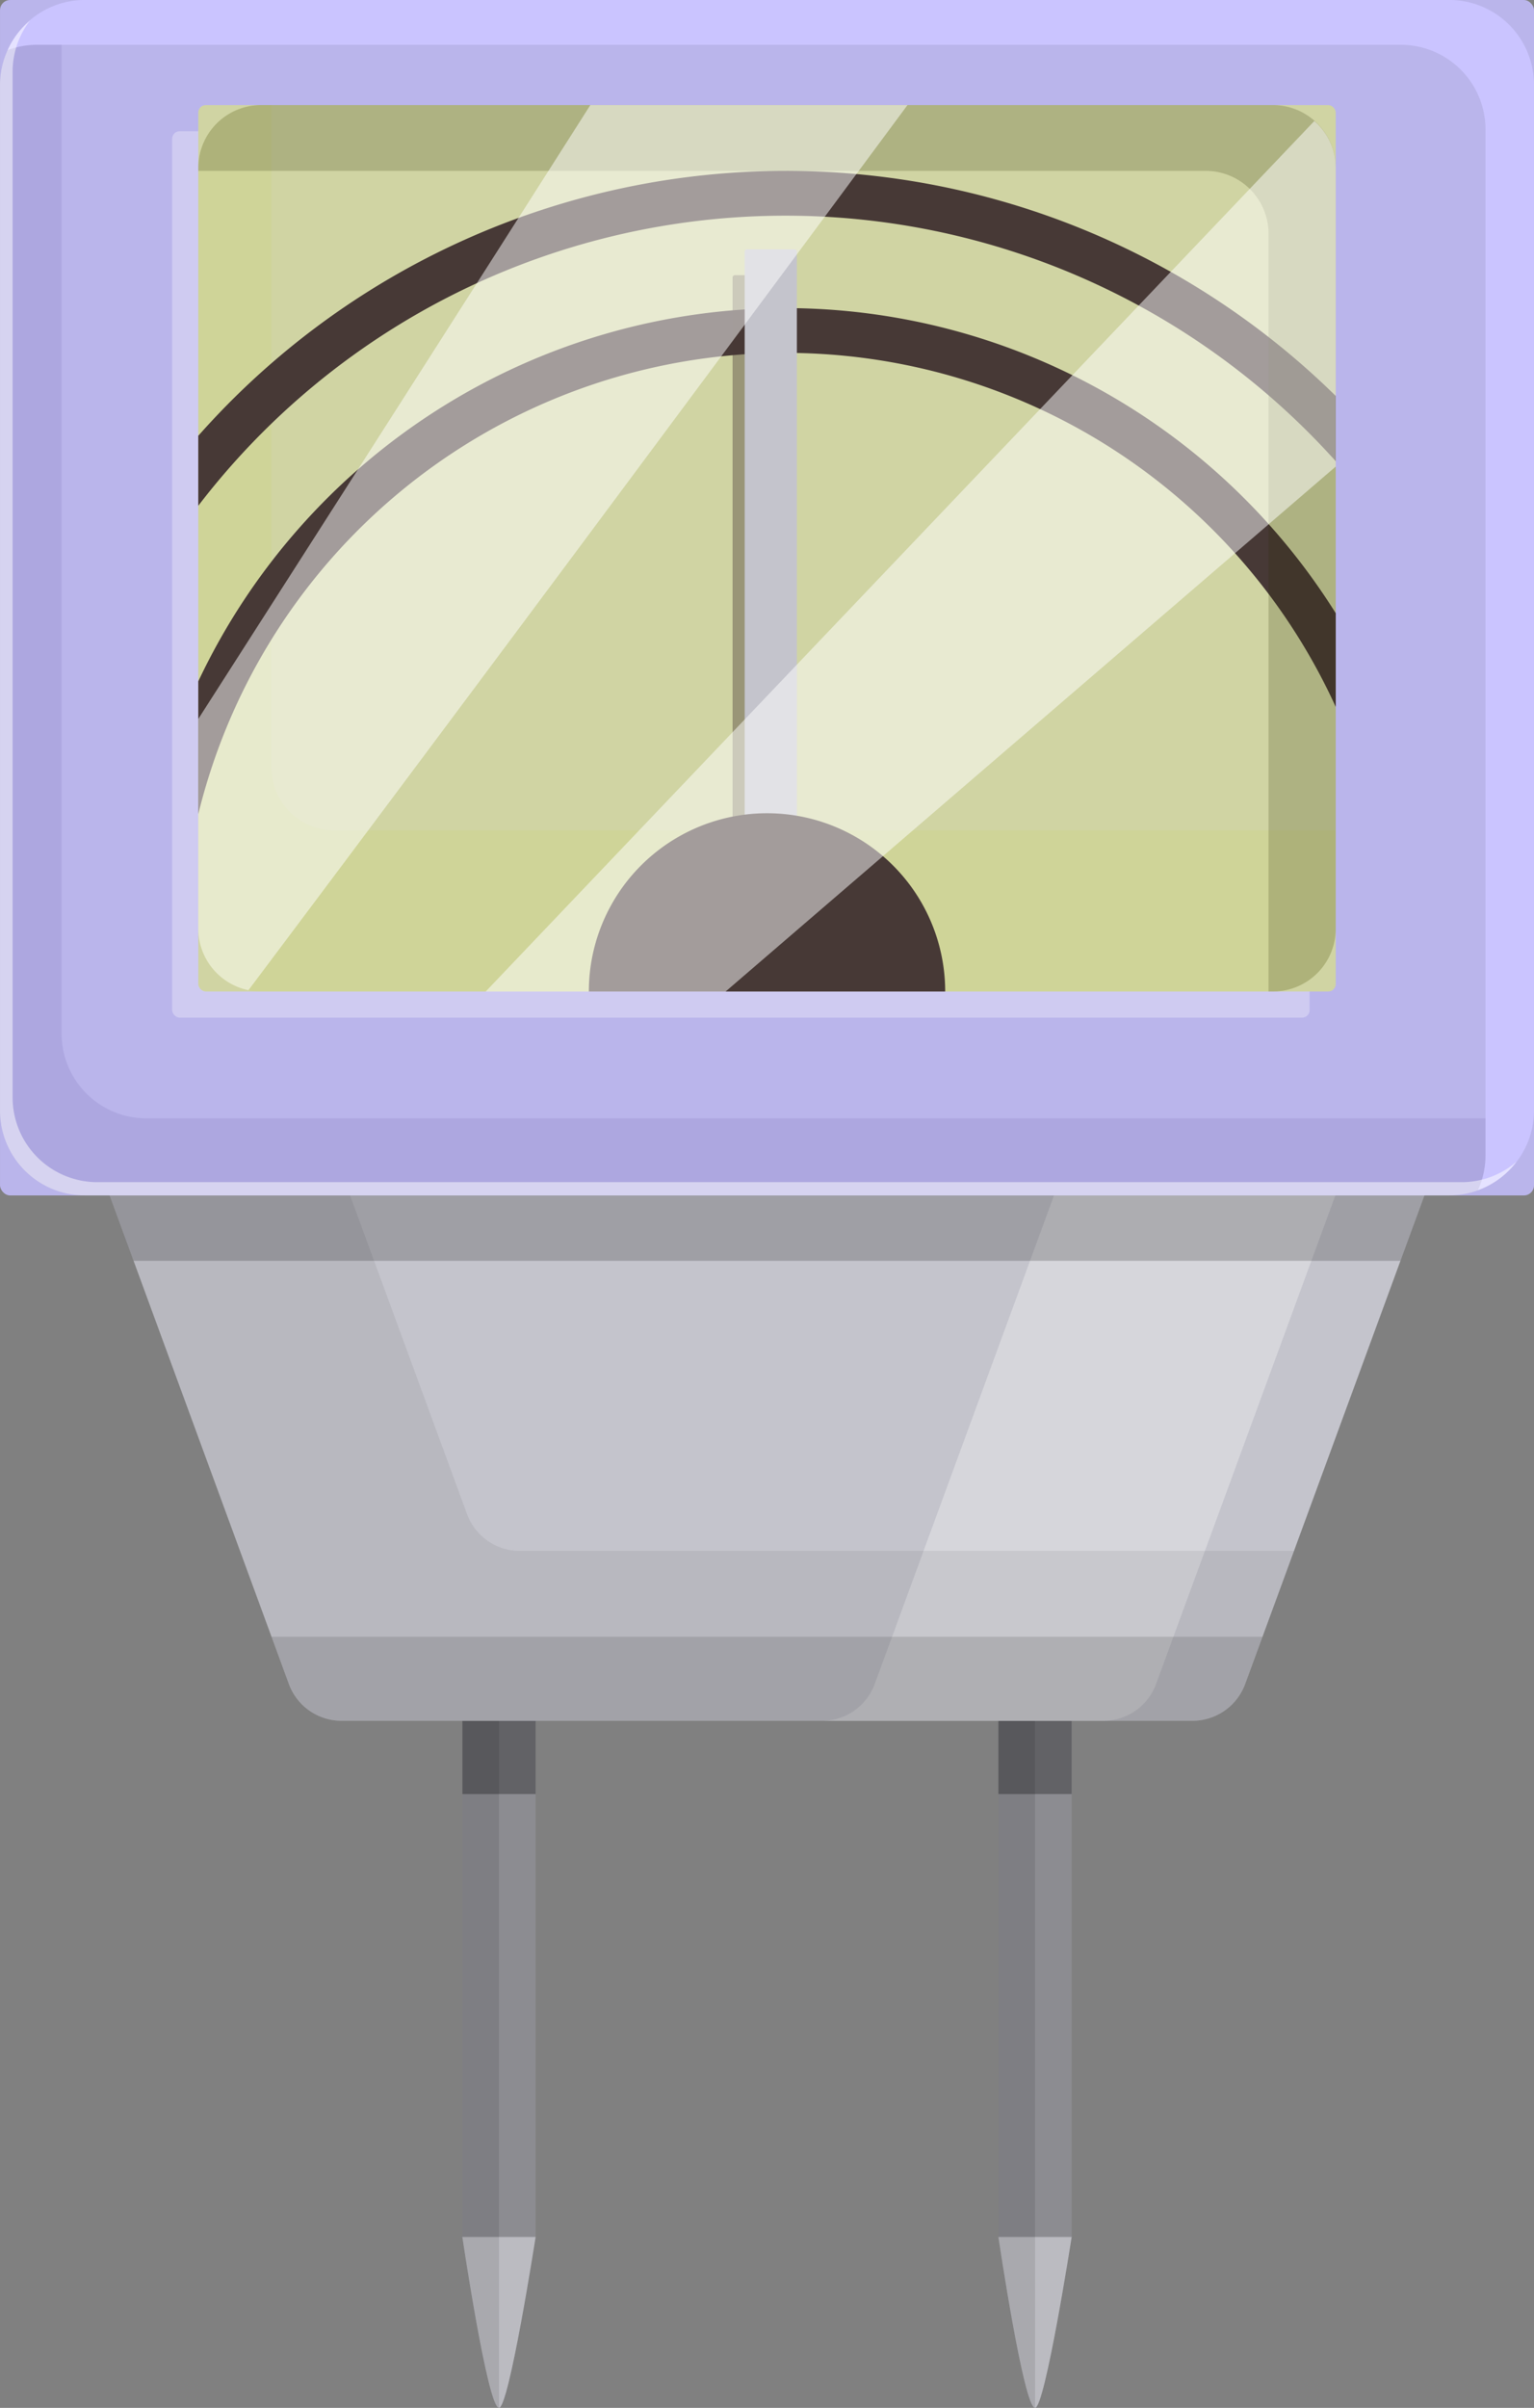 <svg xmlns="http://www.w3.org/2000/svg" width="256.897" height="403" viewBox="0 0 256.897 403">
  <rect x="0" y="0" width="256.897" height="403" fill="#808080" stroke="none"/>
  <g id="Group_157325" data-name="Group 157325" transform="translate(-1316 -4696)">
    <g id="Group_157324" data-name="Group 157324" transform="translate(1161.482 4573.096)">
      <g id="Group_157315" data-name="Group 157315" transform="translate(231.949 366.442)">
        <g id="Group_157313" data-name="Group 157313">
          <path id="Path_221719" data-name="Path 221719" d="M176.026,282.833s-4.449,28.6-6.134,28.6c-1.9,0-6.133-28.6-6.133-28.6V151.969h12.267Z" transform="translate(-163.759 -151.969)" fill="#8c8c91"/>
          <path id="Path_221720" data-name="Path 221720" d="M169.892,196.185c1.684,0,6.134-28.6,6.134-28.6H163.759S167.99,196.185,169.892,196.185Z" transform="translate(-163.759 -36.723)" fill="#eaeaf2" opacity="0.5"/>
          <rect id="Rectangle_46892" data-name="Rectangle 46892" width="12.264" height="12.264" transform="translate(0.002 44.465)" opacity="0.3"/>
          <path id="Path_221721" data-name="Path 221721" d="M163.759,155.335V258s4.231,28.6,6.133,28.6V155.335Z" transform="translate(-163.759 -127.131)" opacity="0.1"/>
        </g>
        <g id="Group_157314" data-name="Group 157314" transform="translate(89.773)">
          <path id="Path_221722" data-name="Path 221722" d="M186.74,282.833s-4.458,28.6-6.133,28.6c-1.91,0-6.134-28.6-6.134-28.6V151.969H186.74Z" transform="translate(-174.473 -151.969)" fill="#8c8c91"/>
          <path id="Path_221723" data-name="Path 221723" d="M180.606,196.185c1.676,0,6.133-28.6,6.133-28.6H174.473S178.7,196.185,180.606,196.185Z" transform="translate(-174.473 -36.723)" fill="#eaeaf2" opacity="0.5"/>
          <rect id="Rectangle_46893" data-name="Rectangle 46893" width="12.264" height="12.264" transform="translate(0 44.465)" opacity="0.3"/>
          <path id="Path_221724" data-name="Path 221724" d="M174.473,155.335V258s4.223,28.6,6.134,28.6V155.335Z" transform="translate(-174.473 -127.131)" opacity="0.1"/>
        </g>
      </g>
      <g id="Group_157319" data-name="Group 157319" transform="translate(154.518 122.904)">
        <path id="Path_221725" data-name="Path 221725" d="M303.045,158.887V140.2l-32.192,9.343L238.66,140.2v18.685l-82.5,23.939L190.774,277.1a9.4,9.4,0,0,0,8.823,6.167H342.1a9.406,9.406,0,0,0,8.832-6.167l34.614-94.273Z" transform="translate(-142.402 4.739)" fill="#c4c4cc"/>
        <g id="Group_157316" data-name="Group 157316" transform="translate(81.336 144.941)" opacity="0.3">
          <path id="Path_221726" data-name="Path 221726" d="M172.858,142.708l-8.633-2.505v5.011Z" transform="translate(-164.225 -140.2)" fill="#fff"/>
          <path id="Path_221727" data-name="Path 221727" d="M213.4,158.887V140.2l-32.184,9.343-14.932-4.332v13.675l82.509,23.939L214.18,277.1a9.406,9.406,0,0,1-8.832,6.167h47.115A9.406,9.406,0,0,0,261.3,277.1l34.614-94.273Z" transform="translate(-149.024 -140.202)" fill="#fff"/>
        </g>
        <path id="Path_221728" data-name="Path 221728" d="M332.883,226.588H229.443a9.406,9.406,0,0,1-8.832-6.167l-28.053-76.392-36.4,10.558,34.614,94.273a9.4,9.4,0,0,0,8.823,6.167H342.1a9.406,9.406,0,0,0,8.832-6.167l8.178-22.271Z" transform="translate(-142.402 32.979)" fill="#4c4c4f" opacity="0.1"/>
        <path id="Path_221729" data-name="Path 221729" d="M164.769,206.275H376.941l8.609-23.447-82.505-23.942V140.2l-32.19,9.342-32.19-9.342v18.683L156.16,182.827Z" transform="translate(-142.405 4.741)" fill="#0a0a0d" opacity="0.2"/>
        <rect id="Rectangle_46894" data-name="Rectangle 46894" width="256.893" height="200.076" rx="1.693" transform="translate(0.004 0.002)" fill="#bab5eb"/>
        <path id="Path_221730" data-name="Path 221730" d="M407.541,309.559H179.018a14.186,14.186,0,0,1-14.186-14.186v-171.7c0-.235.059-.461.075-.7a14.14,14.14,0,0,0-10.39,13.6v171.7A14.186,14.186,0,0,0,168.7,322.463H397.226a14.153,14.153,0,0,0,14.119-13.482A14.262,14.262,0,0,1,407.541,309.559Z" transform="translate(-154.518 -122.387)" fill="#322a78" opacity="0.1"/>
        <path id="Path_221731" data-name="Path 221731" d="M396.112,122.9H167.589a14.162,14.162,0,0,0-12.92,8.4,14.074,14.074,0,0,1,4.8-.9H387.993a14.186,14.186,0,0,1,14.186,14.186V316.3a14.091,14.091,0,0,1-1.265,5.79,14.14,14.14,0,0,0,9.384-13.3V137.09A14.186,14.186,0,0,0,396.112,122.9Z" transform="translate(-153.404 -122.904)" fill="#cac4ff"/>
        <rect id="Rectangle_46895" data-name="Rectangle 46895" width="190.486" height="148.356" rx="1.255" transform="translate(28.832 21.964)" fill="#fff" opacity="0.3"/>
        <rect id="Rectangle_46896" data-name="Rectangle 46896" width="190.486" height="148.356" rx="1.255" transform="translate(33.208 17.589)" fill="#d0d4a3"/>
        <path id="Path_221732" data-name="Path 221732" d="M181.264,246.391a10.521,10.521,0,0,1-10.524-10.524V125H169a10.517,10.517,0,0,0-10.516,10.516v127.32A10.519,10.519,0,0,0,169,273.363h169.45a10.52,10.52,0,0,0,10.524-10.524V246.391Z" transform="translate(-125.275 -107.415)" fill="#c7d435" opacity="0.1"/>
        <g id="Group_157317" data-name="Group 157317" transform="translate(33.206 28.598)">
          <path id="Path_221733" data-name="Path 221733" d="M256.851,126.317a131.458,131.458,0,0,0-98.37,44.342v11.706a123.865,123.865,0,0,1,190.49-7.449V163.989A131.4,131.4,0,0,0,256.851,126.317Z" transform="translate(-158.481 -126.317)" fill="#473936"/>
          <path id="Path_221734" data-name="Path 221734" d="M256.851,129.058a108.957,108.957,0,0,0-98.37,62.474v22.221a101.255,101.255,0,0,1,190.49-17.94V180.128A108.861,108.861,0,0,0,256.851,129.058Z" transform="translate(-158.481 -106.091)" fill="#473936"/>
        </g>
        <path id="Path_221735" data-name="Path 221735" d="M338.447,125H169a10.517,10.517,0,0,0-10.516,10.516v.5H327.2a10.517,10.517,0,0,1,10.516,10.516V273.363h.729a10.52,10.52,0,0,0,10.524-10.524V135.519A10.519,10.519,0,0,0,338.447,125Z" transform="translate(-125.275 -107.415)" fill="#2b2b00" opacity="0.2"/>
        <rect id="Rectangle_46897" data-name="Rectangle 46897" width="8.738" height="111.883" rx="0.396" transform="translate(122.684 46.048)" fill="#473936" opacity="0.4"/>
        <rect id="Rectangle_46898" data-name="Rectangle 46898" width="8.738" height="111.883" rx="0.396" transform="translate(124.713 41.724)" fill="#c4c4cc"/>
        <path id="Path_221736" data-name="Path 221736" d="M196.125,139.148a29.835,29.835,0,0,0-29.838,29.838h59.676A29.834,29.834,0,0,0,196.125,139.148Z" transform="translate(-67.674 -3.038)" fill="#473936"/>
        <g id="Group_157318" data-name="Group 157318" transform="translate(33.206 17.588)" opacity="0.5">
          <path id="Path_221737" data-name="Path 221737" d="M224.139,125c-19.507,30.659-43.462,68.105-65.658,102.744v35.092a10.526,10.526,0,0,0,8.4,10.306C200.267,228.719,241.266,173.577,277.254,125Z" transform="translate(-158.481 -125.003)" fill="#fff"/>
          <path id="Path_221738" data-name="Path 221738" d="M306.585,183.153V133.172A10.465,10.465,0,0,0,303,125.321l-138.774,145.7H204.4Z" transform="translate(-116.096 -122.656)" fill="#fff"/>
        </g>
        <path id="Path_221739" data-name="Path 221739" d="M159.944,155.6l2.908,7.9a9.4,9.4,0,0,0,8.823,6.167h142.5a9.406,9.406,0,0,0,8.832-6.167l2.9-7.9Z" transform="translate(-114.479 118.34)" fill="#4c4c4f" opacity="0.2"/>
        <path id="Path_221740" data-name="Path 221740" d="M399.338,317.719H170.815a14.186,14.186,0,0,1-14.186-14.186v-171.7a14.085,14.085,0,0,1,2.9-8.513,14.093,14.093,0,0,0-5.011,10.734v171.7A14.186,14.186,0,0,0,168.7,319.939H397.226a14.106,14.106,0,0,0,11.287-5.673A14.051,14.051,0,0,1,399.338,317.719Z" transform="translate(-154.518 -119.864)" fill="#fff" opacity="0.5"/>
      </g>
    </g>
  </g>
</svg>

